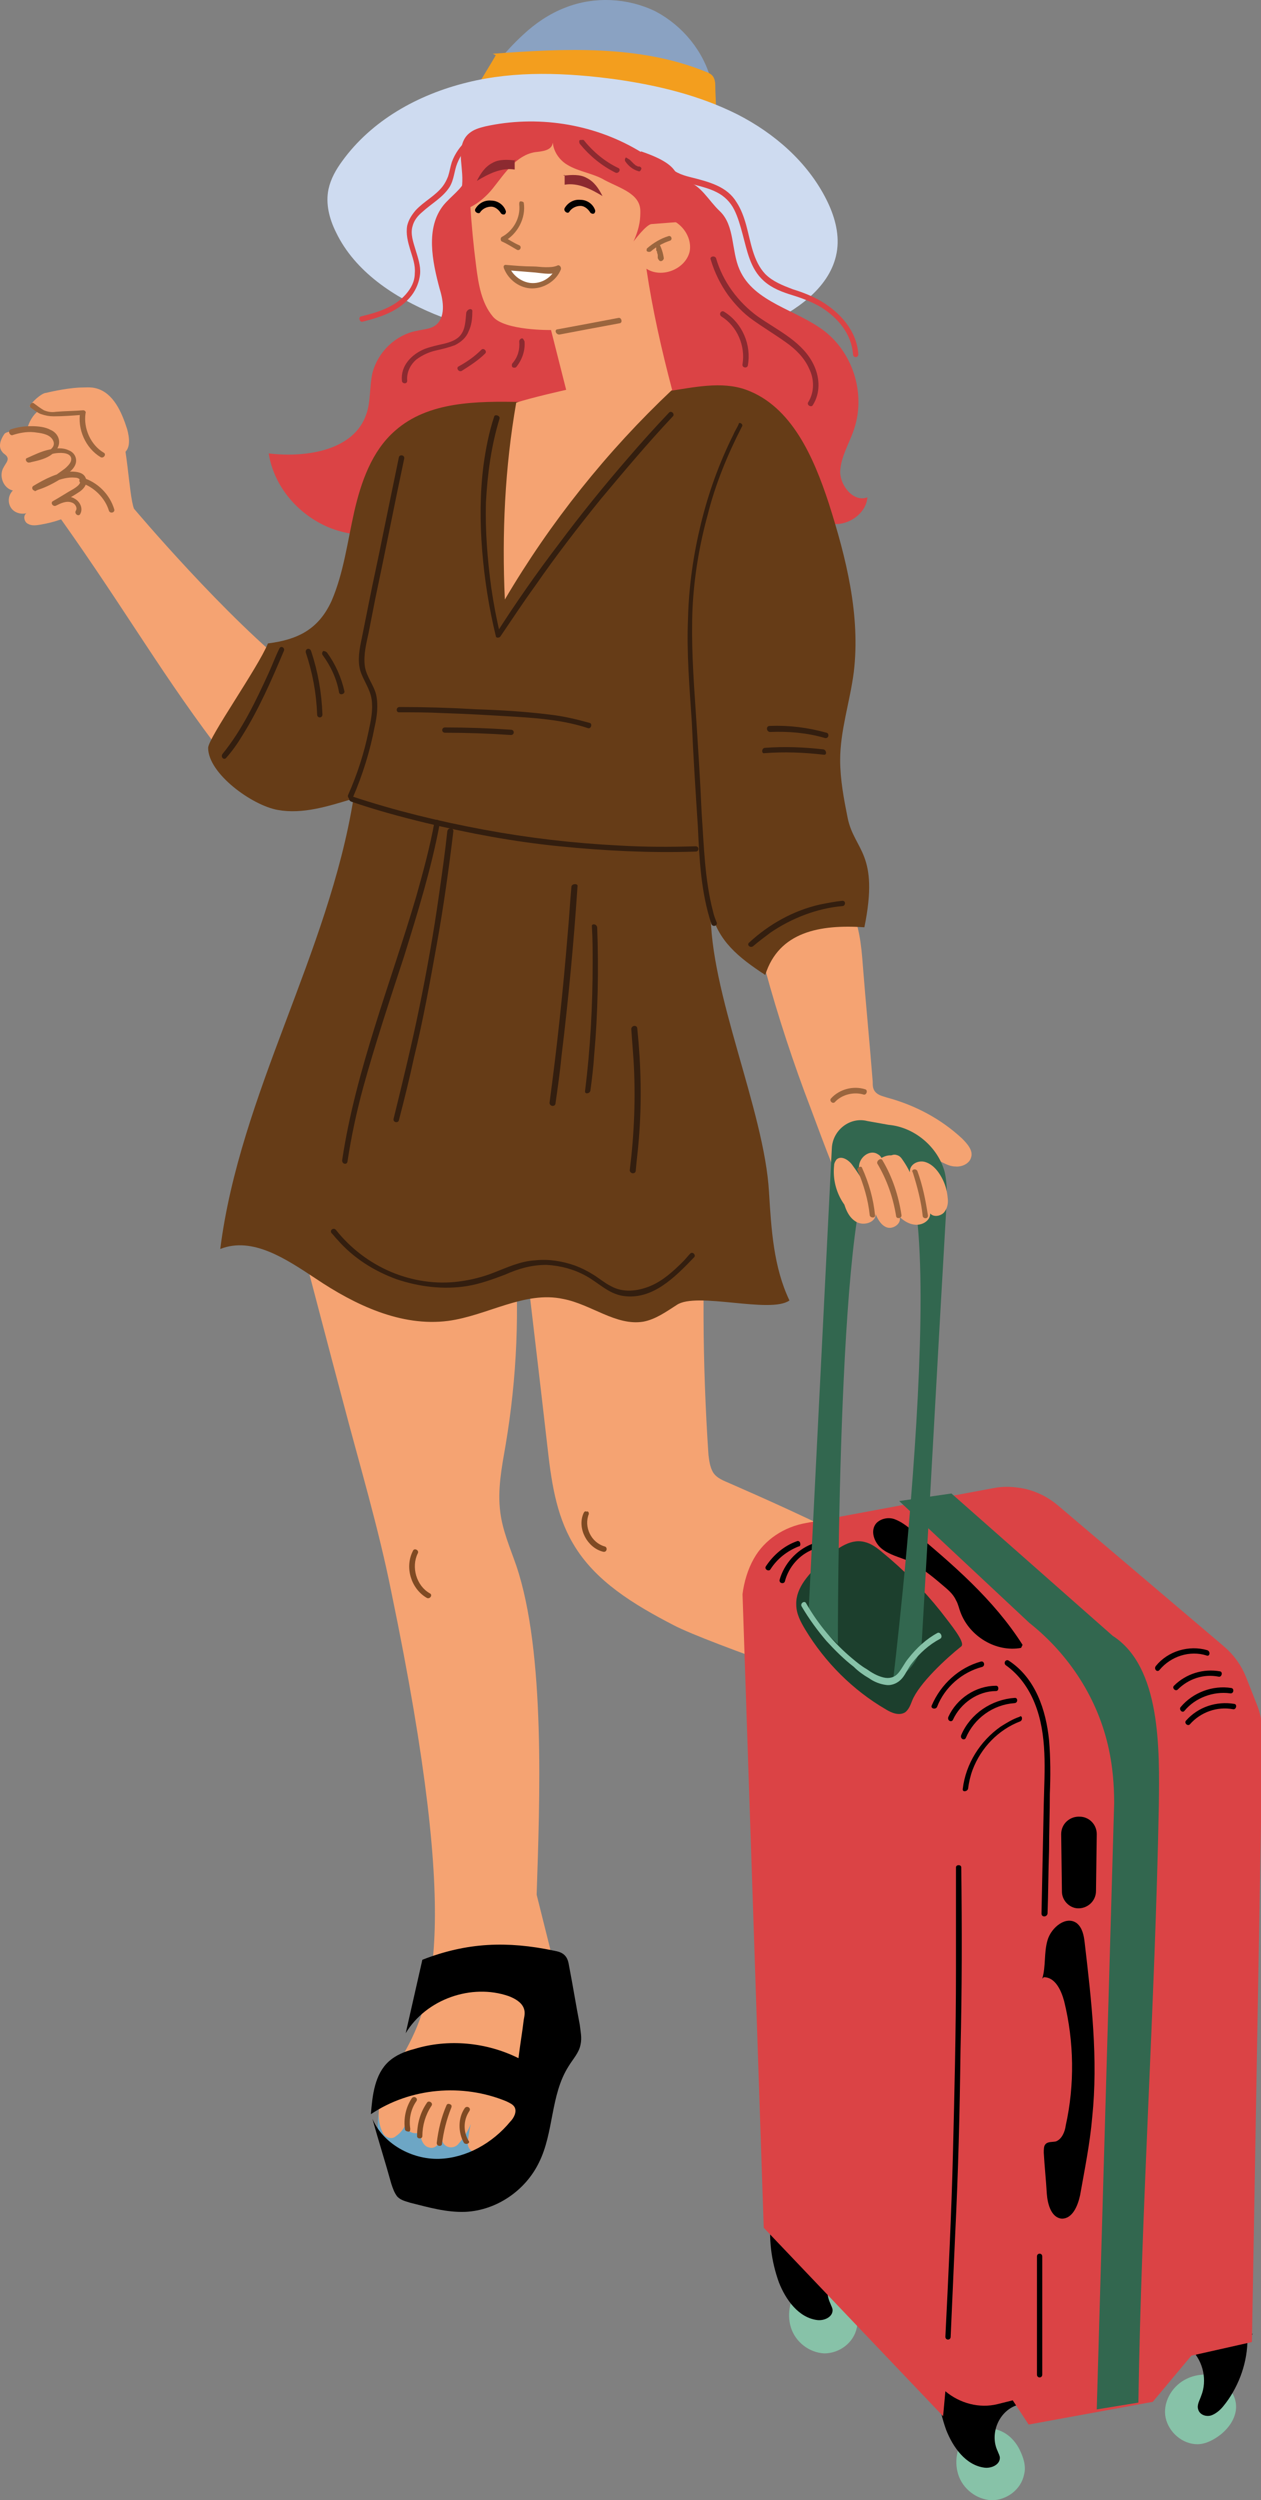 <svg xmlns="http://www.w3.org/2000/svg" width="166.6" height="330.3" style="overflow:visible;enable-background:new 0 0 166.6 330.3" xml:space="preserve">
    <rect width="100%" height="100%" fill="#808080" stroke="none"/>
    <style>
        .st3{fill:#f5a372}.st4{fill:#7f4a23}.st6{fill:#db4345}.st7{fill:#87c2a8}.st8{fill:#32674f}.st12{fill:#9a653e}.st13{fill:#8c2a30}.st14{fill:#331e0f}
    </style>
    <path d="M62.8 12.9c1.5-3.1 3.7-5.9 6.3-8.3 1.6-1.5 3.5-2.8 5.6-3.6 3.8-1.5 8.2-1.3 11.9.5 3.6 1.9 6.4 5.3 7.4 9.3.7 2.8.6 5.7.2 8.5-10.1-3.8-20.7-7.6-31.4-6.6v.2z" style="fill:#8aa2c2"/>
    <path d="M65.1 7.1c9.5-.7 19.4-1.2 28.2 2.4.3.1.7.3.9.6.2.3.3.7.3 1.1 0 1.1.1 2.2.1 3.4-10.1-3.3-21-3.2-31.6-3.1.8-1.4 1.7-2.8 2.5-4.2l-.4-.2z" style="fill:#f39e1e"/>
    <path d="M55.7 265.1c.2 3-1.5 5.7-3.1 8.3-1.6 2.6-3.1 5.5-2.6 8.4.5 2.8 2.9 4.9 5.5 6 4.6 1.9 10.5.9 13.4-3.1 3.1-4.2 2.2-10.2 4-15.2.7-1.9 1.8-3.7 1.7-5.7-.1-1.7-1.1-3.2-2.4-4.2-1.3-1.1-2.8-1.8-4.3-2.5l-12.2 8z" style="fill:#6da6c5"/>
    <path class="st3" d="M70.9 250.3c.4-12.3 1.2-32-2.7-43.5-.8-2.3-1.8-4.6-2.1-7-.4-3 .2-6 .7-8.9 1.5-8.9 1.9-18 1.1-27-.1-.7-.1-1.4-.5-2-.5-.8-1.4-1.2-2.3-1.5-6.5-2.2-13.8-2.2-20.3-.1l-5.1 3.6c1.9 7.1 3.7 14.1 5.6 21.2 2.2 8.4 4.7 16.7 6.4 25.2 9.5 45.9 5.3 54.6 1.2 61.8-1 1.7-2 3.3-2.6 5.2-.4 1.5-.4 3.2.3 4.5.3.6 1.2.9 1.7.4.6-.4 1-.9 1.3-1.6 0 1.1 1.3 1.5 2 1 0 .4 0 .8.1 1.1.2.5.5.9 1 1 .7.2 1.1-.3 1.4-.7.1-.2.2-.4.3-.5v.2c.2 1 1.4 1.3 2.1.6.7-.8 1.3-1.7 1.7-2.7-.2.8-.3 1.6-.4 2.4-.1 1 .9 1.7 1.8 1.2 2.1-1.2 3.8-3 4.7-5.2.8-1.8 1-3.8 1.2-5.8.8-7.2 2.6-7.7 3.4-14.9l-2-8z"/>
    <path d="M53.6 268.6c2.7-4.5 8.7-6.6 13.6-4.9.8.3 1.7.8 2 1.6.2.5.1 1 0 1.5-.2 1.7-.5 3.4-.7 5.1-4.2-2.1-9.3-2.6-13.8-1.2-1.2.3-2.4.8-3.3 1.6-1.9 1.7-2.2 4.5-2.4 7 5.2-3.5 12.1-4.1 17.9-1.7.4.2.9.4 1.1.8.3.6-.1 1.4-.6 1.9-2.3 2.8-5.8 4.8-9.4 4.9-3.6.1-7.4-2-8.8-5.3.8 2.9 1.7 5.7 2.5 8.6.2.6.4 1.2.8 1.7.5.5 1.1.6 1.7.8 2.4.6 4.8 1.3 7.3 1.2 4.1-.2 7.9-2.8 9.7-6.5 2-4 1.5-8.9 3.9-12.7.6-1 1.4-1.8 1.6-2.9.2-.9 0-1.7-.1-2.6-.5-2.6-.9-5.1-1.4-7.7-.1-.6-.2-1.1-.6-1.5-.4-.4-.9-.5-1.4-.6-6.2-1.3-11.5-1.1-17.4 1.2l-2.2 9.7z"/>
    <path class="st4" d="M61.3 283.1c-.8-1.4-.8-3.3.1-4.6.3-.4.9 0 .6.4-.8 1.2-.8 2.7-.1 3.9.3.3-.3.6-.6.3zM57.7 283.1c.2-1.7.6-3.4 1.3-5 .1-.2.3-.2.5-.1s.2.3.1.5c-.6 1.5-1 3.1-1.2 4.7 0 .4-.7.4-.7-.1zM55.1 282.2c0-1.6.4-3.1 1.3-4.4.2-.4.9 0 .6.4-.8 1.2-1.2 2.6-1.2 4 0 .4-.7.4-.7 0zM53.5 281.3c-.2-1.4.1-2.9.9-4.1.3-.4.9 0 .6.4-.7 1-1 2.3-.8 3.6 0 .2 0 .4-.2.4s-.5-.1-.5-.3z"/>
    <path d="M73.8 47.1c-5.3-2.2-11-3.4-16.4-5.6-5.3-2.2-10.5-5.6-13-10.8-.9-1.8-1.4-3.8-1-5.7.3-1.4 1-2.6 1.8-3.7 3.9-5.4 10-8.8 16.5-10.4 6.4-1.6 13.2-1.3 19.8-.4 5.5.8 10.9 2.1 15.9 4.6 4.9 2.5 9.3 6.3 11.8 11.3 1 2 1.7 4.3 1.4 6.6-.6 4.5-4.7 7.6-8.8 9.6-7.5 3.7-15.9 5.4-24.3 5l-3.7-.5z" style="fill:#cedbf0"/>
    <path class="st6" d="M84.7 20c5.9 2 3.9 3.4 5.9 3.9 2 .5 3 2.6 4.5 4 2 1.9 1.5 5.2 2.6 7.7 1.9 4.4 7.6 5.3 11.3 8.2 3.8 3 5.4 8.4 3.8 13-.6 1.8-1.7 3.5-1.8 5.5 0 1.9 1.8 4.1 3.6 3.4-.2 2.6-3.6 4.4-5.8 3.1-2.4-1.3-2.8-4.7-5-6.3-1.8-1.4-4.4-1.3-6.5-.4-2.1.9-3.8 2.5-5.6 3.9-3 2.5-6.4 4.6-10.1 5.7-3.8 1-8 .8-11.3-1.2-2.4-1.5-4.4-3.9-7.2-4.1-2.5-.2-4.7 1.5-6.9 2.6-3.9 2-8.7 2.3-12.7.7-4.1-1.7-7.3-5.4-8-9.8 5 .6 11.3-.4 12.9-5.2.6-1.7.4-3.6.8-5.4.7-2.8 3.1-5.1 5.9-5.6.8-.2 1.7-.2 2.4-.7 1.4-1 1.1-3.2.6-4.8-1-3.7-1.9-8.1.5-11.1 1-1.2 2.4-2.1 3-3.5.5-1 .5-2.1 1-3.1 1.2-2.2 4.3-2.4 6.8-2.3 2.4.1 4.8.2 7 1 2.2.9 4.2 2.6 4.6 5l3.7-4.2z"/>
    <path class="st3" d="M6.2 66c9.5 13.1 14.3 21.8 22.2 32.3.4.5.8 1 1.4 1.2 1 .4 2-.2 2.8-.8 3.2-2.4 5.6-5.8 6.7-9.7-9.3-7.2-21.6-21.8-21.6-21.8-.7-1.8-.9-9.5-2.1-11-1.2-1.5-3.1-2.7-5-2.5-1.2.1-4.8-.2-5.7.7-3.2 3-.8 9.7 2.2 12.9L6.2 66zM68.9 161.6c1.1 9.8 2.3 19.6 3.4 29.3.5 4.5 1.1 9.1 3.4 13 2.9 5 8.1 8.1 13.3 10.8 4.8 2.5 24.7 9.1 29.6 11.3.6.3 1.2.5 1.9.5.7-.1 1.4-.5 1.9-1 3.3-2.8 5.9-6.3 7.5-10.3-4.6-6.6-26.1-16-33.4-19.2-.9-.4-1.8-.7-2.3-1.5-.4-.7-.5-1.5-.6-2.3-.8-12-.9-24.1-.1-36.1-8.4-1.4-17.3.9-24 6.2l-.6-.7zM101.1 128.1c1.7 6.2 3.7 12.3 6 18.3.4 1 3.8 10.5 4.6 11.2 1.3 1.2 7.4-1 9.2-.9 3.5.2-.2-5.1 2.9-3.5.8.4 1.6.9 2.4.9.9.1 1.9-.4 2.1-1.2.3-.9-.5-1.8-1.2-2.5-2.8-2.6-6.2-4.4-9.9-5.4-.6-.2-1.2-.3-1.6-.8-.3-.4-.3-.8-.3-1.3-.4-5.1-.9-10.2-1.3-15.3-.2-2.8-.5-5.6-1.8-8.1-2.8.2-5.6.7-7.9 2.2-2.3 1.5-3.9 4.3-3.5 7l.3-.6z"/>
    <path class="st7" d="M161.4 315c1.3.4 2 1.9 1.9 3.2-.1 1.3-.9 2.5-2 3.4-.9.7-2 1.3-3.1 1.3-2 0-3.8-1.6-4.2-3.5s.7-4 2.5-5 4-.9 5.7.1l-.8.5zM128.3 322.2c.7-1.2 2.2-1.6 3.5-1.2 1.3.4 2.3 1.4 2.9 2.6.5 1 .9 2.2.6 3.3-.4 2-2.3 3.4-4.3 3.4-2-.1-3.8-1.5-4.4-3.4-.6-1.9-.1-4.1 1.3-5.5l.4.8zM106.2 302.8c.7-1.2 2.2-1.6 3.5-1.2 1.3.4 2.3 1.4 2.9 2.6.5 1 .9 2.2.6 3.3-.4 2-2.3 3.4-4.3 3.4-2-.1-3.8-1.5-4.4-3.4-.6-1.9-.1-4.1 1.3-5.5l.4.8z"/>
    <path d="M164.8 309.5c-.1 3-1.3 6.1-3.2 8.4-.4.5-1 1-1.6 1.2-.7.2-1.5-.1-1.7-.8-.2-.6.2-1.2.4-1.8.8-2 .3-4.5-1.3-6.1l8.1-2.1-.7 1.2zM134.5 317.7c-2.5.7-3.8 3.8-2.7 6.1.1.3.3.6.3.9 0 .9-1.1 1.4-2 1.3-2.5-.3-4.2-2.7-5.1-5-1-2.8-1.4-5.8-1-8.7 3.6.7 7.2 1.8 10.5 3.4v2zM112.4 298.2c-2.5.7-3.8 3.8-2.7 6.1.1.3.3.6.3.9 0 .9-1.1 1.4-2 1.3-2.5-.3-4.2-2.7-5.1-5-1-2.8-1.4-5.8-1-8.7 3.6.7 7.2 1.8 10.5 3.4v2z"/>
    <path class="st6" d="M98.1 210.6c.2-1.6.7-3.3 1.5-4.7 1.4-2.5 4-4.2 6.9-4.7l24.7-4.6c1.4-.3 2.9-.2 4.3.1 1.6.4 3 1.1 4.3 2.2l21.9 18.6c1.3 1.1 2.3 2.5 2.9 4l1.5 3.8c.5 1.3.7 2.6.7 4l-1.4 80.1-8 1.8-5.1 6.1-16.4 3-2.1-3.2-2 .5c-2.4.6-5-.1-6.9-1.7l-.3 3.3-23.7-24.9-2.8-83.7z"/>
    <path class="st8" d="M150.4 317.4c.4-26.2 2.2-52.6 2.7-78.8.1-7.5.3-18.4-6.1-22.5l-21.3-18.8-6.9 1 17.2 16.1c5.3 4.2 9.1 10.1 10.5 16.7.5 2.3.7 4.7.7 7.1l-2.3 80.1 5.5-.9z"/>
    <path d="M134.9 217.7c-3.3.6-6.8-1.5-8-4.7-.2-.5-.3-1.1-.6-1.6-.4-.9-1.2-1.5-1.9-2.1-1.4-1.2-2.8-2.3-4.4-3.1-1.2-.5-2.5-.8-3.5-1.6s-1.6-2.4-.7-3.4c.6-.6 1.6-.8 2.4-.5.8.3 1.5.8 2.2 1.4 5.4 4.5 10.9 9.2 14.7 15.2l-.2.4zM137.7 261.4c.5-1.7.2-3.4.7-5.1.5-1.7 2.5-3.3 3.9-2.2.7.6.9 1.6 1 2.5.9 7.7 1.8 15.4 1 23.1-.3 3.5-1 6.9-1.6 10.3-.3 1.4-1 3.1-2.4 3.1-1.4-.1-1.9-1.9-2-3.3-.1-1.8-.3-3.6-.4-5.4 0-.4 0-.9.2-1.1.3-.4.9-.3 1.4-.4.8-.3 1.2-1.3 1.3-2.1 1.2-5.4 1.1-11.1-.2-16.4-.4-1.5-1.2-3.2-2.7-3.2l-.2.2z"/>
    <path d="M127 217.5c-1.9 1.5-5.6 4.9-6.5 7.2-.2.5-.4 1.1-.9 1.5-.8.5-1.8.1-2.6-.4-4.3-2.5-8-6.2-10.6-10.5-.6-1-1.2-2.1-1.2-3.3-.1-2.3 1.8-4.2 3.5-5.8 1.6-1.4 3.5-3 5.5-2.5.9.2 1.7.8 2.4 1.4 2.8 2.3 5.4 4.9 7.7 7.8 1.3 1.7 3.3 4.1 2.7 4.6z" style="fill:#1c3f2d"/>
    <path d="m137.6 252.8.3-14.5c.1-4.4.5-9.1-1.2-13.3-.8-2-2.1-3.8-3.8-5-.4-.3 0-.9.4-.6 3.5 2.3 4.9 6.5 5.3 10.5.2 2.4.2 4.8.1 7.1 0 2.5-.1 5-.1 7.4-.1 2.8-.1 5.6-.2 8.4-.1.5-.8.5-.8 0zM137.7 298.1v15.6c0 .5-.7.5-.7 0v-15.6c0-.5.7-.5.7 0zM127 246.7c.1 8.1.1 16.1-.1 24.2-.1 8.1-.3 16.1-.7 24.2-.2 4.5-.4 9-.6 13.6 0 .5-.7.5-.7 0 .4-8.1.8-16.1 1-24.2.2-8.1.4-16.1.4-24.2v-13.6c0-.4.7-.4.7 0z"/>
    <path d="M134.8 227.4c-2.9 1.1-5.2 3.5-6.3 6.4-.3.8-.5 1.7-.6 2.5-.1.4-.8.5-.7 0 .4-3.3 2.3-6.3 5-8.2.8-.5 1.6-1 2.5-1.3.3-.3.5.4.1.6zM134 225c-2.8.2-5.3 2-6.4 4.6-.2.4-.8.1-.6-.4 1.2-2.8 4-4.7 7.1-4.9.4 0 .4.7-.1.7zM131.6 223.4c-2.4 0-4.7 1.6-5.7 3.8-.2.4-.8.1-.6-.4 1.1-2.4 3.6-4.1 6.3-4.1.4 0 .4.7 0 .7zM129.8 220.2c-2.7.7-5 2.7-6 5.3-.2.4-.9.2-.7-.2 1.2-2.8 3.6-5 6.5-5.8.4-.1.6.5.2.7zM107.4 204.7c-1.8.7-3.2 2.3-3.7 4.2-.1.4-.8.3-.7-.2.6-2.1 2.2-3.9 4.2-4.7.2-.1.4.1.4.2.1.3 0 .5-.2.5zM105.5 204.3c-1.5.6-2.8 1.6-3.7 3-.2.4-.9 0-.6-.4 1-1.5 2.4-2.7 4.1-3.3.2-.1.4.1.4.2.1.3 0 .5-.2.5zM162.9 225.8c-2.1-.4-4.3.4-5.7 2-.3.3-.8-.2-.5-.5 1.6-1.8 4-2.6 6.4-2.2.4.1.2.8-.2.7zM162.5 223.7c-2.2-.3-4.6.6-6 2.3-.3.4-.8-.2-.5-.5 1.6-1.9 4.2-2.9 6.7-2.5.4.1.3.8-.2.7zM161 221.5c-2-.4-4 .3-5.4 1.7-.3.3-.8-.2-.5-.5 1.6-1.6 3.9-2.3 6.1-1.9.4.1.2.8-.2.7zM159.4 218.7c-2.2-.7-4.7.1-6.2 1.9-.3.4-.8-.1-.5-.5 1.6-2 4.4-2.8 6.8-2.1.5.2.3.9-.1.7zM144.8 249.8l.1-7.5c0-1.2-.9-2.2-2.1-2.3h-.1c-1.3-.1-2.5.9-2.5 2.3l.1 7.6c0 1.1.9 2.1 2 2.2 1.3.1 2.5-.9 2.5-2.3z"/>
    <path class="st8" d="M117.4 148.6c3.4.3 6.5 2.9 7.4 6.2.4 1.7.3 3.4.2 5.2-1.1 18.9-2.1 37.8-3.2 56.6-.1 2.3-1.6 4.5-3.8 5.3 0 0 9.3-76.6-1.9-68.7-5.5 0-5.4 64-5.4 64l-3.9-3.7 3.1-61.8c.1-2.4 2.4-4.2 4.7-3.6l2.8.5z"/>
    <path class="st7" d="M124.2 216.5c-1.5.8-2.7 1.9-3.7 3.2-.5.6-.8 1.4-1.3 2-.5.6-1.3 1-2.1.9-.8-.1-1.6-.4-2.3-.9-.7-.4-1.4-.9-2-1.5-1.3-1-2.5-2.2-3.6-3.4-1.2-1.4-2.3-2.9-3.3-4.6-.2-.4.4-.8.6-.4 1.6 2.8 3.7 5.3 6.1 7.3.6.5 1.2 1 1.9 1.4.7.5 1.4.9 2.2 1.1.8.2 1.5 0 2-.6s.8-1.3 1.3-1.9c1.1-1.4 2.4-2.6 3.9-3.4.4-.1.7.6.3.8z"/>
    <path class="st3" d="M111.6 159.2a7.5 7.5 0 0 1-1.4-5.2c0-.3.1-.5.3-.8.6-.6 1.6 0 2.1.7.8 1.1 1.5 2.2 2.1 3.3-.7-1-1.4-2.1-1.2-3.2.1-1.2 1.5-2.2 2.5-1.5.4.2.6.7.7 1 .5 1 .9 2 1.4 2.9-.6-.7-1.1-1.4-1.2-2.3 0-.9.8-1.8 1.6-1.5.4.1.6.4.8.7.7 1 1.2 2.1 1.6 3.3-.4-.7-.9-1.6-.6-2.3.3-.7 1.2-1 1.9-.8.7.2 1.3.7 1.8 1.4.7 1 1.1 2.1 1.2 3.3.1.7 0 1.4-.5 2-.5.5-1.4.6-1.8.1 0 .9-.9 1.5-1.8 1.5s-1.7-.5-2.3-1.1c.4.8-.6 1.6-1.4 1.5s-1.4-1-1.7-1.8c0 1.1-1.6 1.6-2.6 1s-1.4-1.7-1.7-2.8l.2.6z"/>
    <path d="M68.8 53.1C63 53 56.6 53 52.2 56.9c-3.1 2.7-4.5 6.8-5.4 10.7-.9 4-1.4 8.1-3 11.8-1.7 3.7-4.4 5.1-8.4 5.6-1.3 3.2-7.9 12.5-7.9 13.8 0 3.4 5.8 7.6 9.2 8.2 3.3.6 6.7-.5 10-1.5-3.3 20.5-15 39-17.6 59.5 4.3-1.7 8.8 1.4 12.6 3.9 5.2 3.5 11.3 6.4 17.5 5.6 5.2-.7 10.1-4 15.2-2.9 3.7.7 7 3.6 10.6 3 1.6-.3 3-1.3 4.4-2.2 2.6-1.8 12.4 1.2 14.9-.6-2.1-4.4-2.4-9.4-2.7-14.3-.6-10.8-7.9-26.5-7.7-37.3.9 4.1 3.7 6.3 7.2 8.6 1.8-5.7 7.2-6.7 13.1-6.3 2-9.8-1.3-10.1-2.2-14.4-.5-2.5-1-5.1-1-7.7 0-3.9 1.3-7.7 1.8-11.6.9-7.5-1-15.1-3.3-22.3-2-6.1-4.9-12.8-10.9-15-3.3-1.2-7-.3-10.5.2-6.4.8-12.8 1-19.2 1.8l-.1-.4z" style="fill:#663c17"/>
    <path class="st3" d="M10.5 51.2c.7 0 1.5-.1 2.2.1 2.3.6 3.4 3.2 4.1 5.4.3 1.1.5 2.6-.5 3.2-.9.6-2.1-.2-2.7-1.1-.6-.9-.9-2-1.7-2.8-.6-.6-3.3-.3-4.1-.6-1.7-.7-2.2-1.1-3.9-1.7.2-.5 1.6-1.8 2.2-1.8 0 0 2.4-.6 4.4-.7zM4.2 56.3c-.3.8-3 .4-3.6 1-.5.7-.9 1.7-.3 2.4.2.3.6.4.7.8.1.4-.3.8-.5 1.2-.7 1.1-.1 2.8 1.2 3.1-.6.6-.7 1.5-.3 2.2s1.3 1 2.1.8c-.5.3-.3 1.2.2 1.4.5.3 1.1.2 1.7.1 1.7-.3 3.4-.8 4.8-1.8s2.4-2.8 2-4.5c-1.2.3-2.4 1.1-3.2 2.1.7-.7 1.6-.9 2.3-1.6.7-.6-.5-2.1-1.4-2.2-.3 0 .7 0 .4.1-.9.3-1.8.7-2.6 1.1 1.1-.4 2.5-1.3 2.1-2.4-.2-.8-1.2-1.1-2-.8-.8.2-1.4.8-1.9 1.4.8-.1 1.5-.7 1.7-1.5.2-.8-.2-1.7-.9-2.1-1.3-.8-1.4 1.3-2.1-.1l-.4-.7zM61.8 18.9c.1 5.4.4 10.8 1.1 16.2.3 2.4.7 4.9 2.2 6.7 1.5 1.9 7.7 1.8 7.7 1.8l2 7.9s-4.9 1.1-6.6 1.7c-1.5 8.6-1.9 17.3-1.5 26 6-10.2 13.5-19.6 22.1-27.7-1.4-5.3-2.6-10.6-3.4-16 2 1.3 5.1.1 5.7-2.2.5-2.3-1.7-4.8-4.1-4.5-.9-1.9.5-4.4-.6-6.1-.5-.7-1.3-1.1-2.1-1.5-6.1-2.9-12.9-5.4-19.6-4-1.3.3-2.8.9-2.9 2.2v-.5z"/>
    <path d="M66.9 35.3c1.7.1 3.3.2 5 .3.6 0 1.3.1 1.9-.3-.6 1.4-2 2.3-3.5 2.3-1.6 0-3-.9-3.4-2.3z" style="fill:#fff"/>
    <path class="st12" d="M66.9 35c1.2.1 2.3.2 3.5.2.6 0 1.1.1 1.7.1.5 0 1 0 1.5-.2.3-.2.6.2.5.5-.6 1.5-2.2 2.5-3.8 2.5-1.6 0-3.1-1.1-3.7-2.6-.2-.4.5-.6.7-.2.5 1.2 1.8 2.1 3.1 2.1 1.4 0 2.6-.9 3.1-2.1l.5.5c-1 .6-2.2.3-3.3.2-1.2-.1-2.5-.2-3.7-.3-.6-.1-.6-.8-.1-.7zM85.5 32.8c.8-.7 1.8-1.3 2.8-1.6.2-.1.4.1.4.2.1.2-.1.4-.2.4-.9.3-1.8.8-2.5 1.4-.1.1-.4.1-.5 0-.1 0-.1-.3 0-.4z"/>
    <path class="st12" d="M87.1 32.2c.3.6.5 1.2.6 1.9 0 .2-.2.4-.4.4s-.3-.2-.4-.4v-.4c0-.1-.1-.3-.1-.4 0-.1 0-.1-.1-.2v-.4c0-.1-.1-.1-.1-.2-.1-.2 0-.4.1-.5.1 0 .3.1.4.2zM68.3 33c-.7-.4-1.3-.8-2-1.1-.2-.1-.2-.5 0-.6 1.5-.8 2.5-2.5 2.3-4.3 0-.2 0-.4.2-.4s.4.1.4.2c.3 2-.8 4.1-2.6 5.1v-.6c.7.4 1.3.8 2 1.1.4.2.1.8-.3.6z"/>
    <path d="M74.6 27.5c.4-.7 1.2-1.2 2.1-1.1.8 0 1.6.5 1.9 1.3.1.2 0 .4-.1.5-.2.1-.4 0-.5-.1-.3-.5-.8-.9-1.3-.9-.6 0-1.2.3-1.5.8-.2.3-.8-.1-.6-.5zM62.8 27.6c.4-.7 1.2-1.2 2.1-1.1.8 0 1.6.5 1.9 1.3.1.2 0 .4-.1.5-.2.1-.4 0-.5-.1-.3-.5-.8-.9-1.3-.9-.6 0-1.2.3-1.5.8-.2.2-.8-.1-.6-.5z"/>
    <path class="st12" d="M73.7 43.5c2.7-.5 5.4-1 8-1.5.4-.1.6.6.2.7-2.7.5-5.4 1-8 1.5-.5 0-.7-.7-.2-.7zM4.5 53.3c.4.3.8.6 1.3.9.5.2 1 .3 1.6.2 1.2-.1 2.4-.1 3.6-.2.2 0 .4.2.3.4-.3 2 .7 4.2 2.4 5.2.4.2 0 .8-.4.6-2-1.2-3.1-3.7-2.7-6 .1.1.2.3.3.4-1.3.1-2.5.2-3.8.2-.6 0-1.1-.1-1.7-.3-.5-.2-1-.6-1.4-.9-.2-.2.2-.8.5-.5zM1.5 56.7c.9-.3 1.8-.4 2.7-.4.8 0 1.8.1 2.5.5.7.3 1.2 1 1.1 1.8-.1.7-.6 1.2-1.2 1.6-.8.5-1.8.7-2.7.9-.4.1-.7-.5-.3-.6.9-.4 1.9-.9 2.9-1.1.9-.2 1.8-.3 2.6.1.8.3 1.2 1.2.8 2-.2.4-.5.7-.9 1l-1.2.9c-1 .6-2 1.1-3.1 1.4-.4.1-.6-.4-.3-.6 1.5-.9 3.2-1.8 5-1.9.7 0 1.6.1 1.9.8.4.8-.3 1.6-1 2-.9.6-1.9 1.1-2.9 1.7-.1-.2-.2-.4-.4-.6.9-.4 2-.9 2.9-.3.7.4 1.1 1.3.7 2-.2.4-.8 0-.6-.4.3-.4-.1-1-.5-1.1-.7-.3-1.5.1-2.1.4-.4.2-.8-.4-.4-.6.9-.5 1.8-1.1 2.7-1.6.3-.2.8-.5.9-.9.1-.4-.3-.6-.7-.6-.9-.1-1.9.2-2.7.5-.9.4-1.7.9-2.6 1.3l-.3-.6c1-.3 2-.8 2.9-1.4.8-.6 1.3-.9 1.6-1.2.3-.3.7-.7.6-1.2-.2-.8-1.6-.7-2.2-.6-1.1.2-2.1.7-3.2 1.2l-.3-.6c.9-.2 4.3-.9 3.2-2.5-.5-.7-1.6-.8-2.4-.9-1-.1-2 .1-2.9.4-.4 0-.6-.7-.1-.8z"/>
    <path class="st6" d="M73.5 17.3c-1.1 1.4-.1 3.6 1.5 4.5 1.5.9 3.4 1.1 4.9 2 2.1 1.1 4.7 1.8 4.7 4.1 0 .8 0 2-.9 4 0 0 1.7-2.3 2.4-2.3l3.9-.3c-1.2-1.9-1.1-4.4-2.2-6.3-.8-1.4-2.2-2.4-3.6-3.2-6-3.5-13.3-4.6-20.1-3.1-.8.2-1.5.4-2.1.9-1 .8-1.2 2.2-1.1 3.5.1 1.3.3 2.5.1 3.8-.2 1.2-1.1 2.5-2.4 2.6 2.2 1.2 4.9-.6 6.5-2.6 1.6-2 3.1-4.4 5.6-4.8.9-.1 2.1-.2 2.3-1.1l.5-1.7zM88.2 21.7c.7 1 1.8 1.4 3 1.7 1.2.3 2.4.6 3.5 1.1 1.1.5 2 1.2 2.6 2.2.6.9 1 2 1.3 3.1.6 2.2.9 4.7 2.5 6.4 1 1 2.3 1.5 3.6 2 1.3.4 2.6.9 3.8 1.6 2.5 1.5 4.7 3.9 4.9 7 0 .5-.7.5-.7 0-.2-2.7-2-4.8-4.2-6.2-1.2-.7-2.5-1.2-3.8-1.6-1.3-.4-2.7-.9-3.8-1.9-1.8-1.6-2.2-4-2.8-6.2-.3-1.1-.6-2.2-1.1-3.2-.5-1-1.3-1.8-2.3-2.3-2.3-1.2-5.4-1-7.1-3.3-.3-.4.3-.7.6-.4z"/>
    <path class="st6" d="M62.2 19c-.8.7-1.4 1.6-1.8 2.6-.4 1-.4 2.1-1 3.1-.9 1.4-2.4 2.2-3.6 3.3-.6.5-1.1 1.1-1.3 1.9-.3 1 .1 2.1.4 3.1.3 1 .7 2.1.6 3.2-.1 1-.5 2-1.1 2.8-1.6 2.1-4.1 2.9-6.5 3.5-.4.1-.6-.6-.2-.7 2.1-.5 4.4-1.2 5.9-2.9.7-.8 1.2-1.7 1.2-2.8.1-1.1-.3-2.1-.6-3.1s-.6-2.1-.4-3.2c.2-.8.6-1.4 1.1-2 1.1-1.2 2.6-1.9 3.6-3.2.3-.4.5-.8.7-1.3.2-.6.3-1.3.5-1.9.4-1.1 1.1-2.1 2-2.9.3-.3.8.2.5.5z"/>
    <path class="st13" d="M74.6 23.1v1.3c1.8-.3 3.5.6 5 1.5-.5-1-1.1-1.9-2.1-2.4-.9-.5-2-.4-3.1-.3l.2-.1zM68 21.1v1.3c-1.8-.3-3.5.6-5 1.5.5-1 1.1-1.9 2.1-2.4.9-.5 2-.4 3.1-.3l-.2-.1zM77.2 18.6c1.2 1.5 2.8 2.8 4.5 3.6.4.2 0 .8-.4.6-1.8-.9-3.4-2.2-4.7-3.8-.1-.2-.1-.4 0-.5.3 0 .5-.1.6.1zM83.2 21.1c0 .1 0 .1 0 0l.1.1s-.1-.1 0 0l.2.2.2.2.1.1s.1.1 0 0c0 0 .1 0 .1.1.1 0 .1.1.2.1s.1.1.2.1h.2c.2.1.3.2.2.4-.1.2-.2.3-.4.2-.7-.2-1.3-.7-1.7-1.3-.1-.2 0-.4.1-.5.2.1.3.2.5.3zM94.6 34.1c.9 3.1 2.9 5.8 5.5 7.7 2.7 1.9 6.1 3.4 7.5 6.6.7 1.6.8 3.5-.2 5.1-.2.4-.9 0-.6-.4.8-1.3.8-3 .1-4.4-.6-1.4-1.8-2.6-3.1-3.5-1.4-1-2.9-1.9-4.3-2.9-1.3-.9-2.4-2.1-3.3-3.3-1-1.4-1.8-3-2.3-4.7-.2-.4.5-.6.7-.2zM95.7 41.2c2.4 1.5 3.6 4.4 3.1 7.1-.1.4-.8.3-.7-.2.4-2.4-.7-5-2.8-6.3-.4-.3 0-.9.4-.6zM62.4 41.2c0 .9-.1 1.8-.5 2.6-.3.8-1 1.4-1.8 1.8-.8.3-1.6.5-2.5.7-.9.2-1.8.6-2.6 1.2-.8.7-1.3 1.7-1.2 2.8 0 .5-.7.4-.7 0-.2-2 1.3-3.5 3-4.2.8-.3 1.7-.5 2.6-.7.8-.2 1.7-.5 2.2-1.2.6-.8.6-1.9.7-2.9.2-.6.9-.6.8-.1zM64.1 46.7c-.9.9-2 1.6-3.1 2.3-.4.2-.8-.4-.4-.6 1.1-.6 2.1-1.3 3-2.2.3-.3.8.2.5.5zM69.3 45.1c.1 1.2-.3 2.4-1.1 3.4-.1.1-.4.1-.5 0-.1-.1-.1-.4 0-.5.7-.8 1-1.8.9-2.9 0-.2.2-.4.4-.4.1 0 .2.2.3.4z"/>
    <path class="st12" d="M10.9 63.1c2 .6 3.6 2.2 4.2 4.2.1.4-.5.6-.7.2-.5-1.7-2-3.2-3.7-3.7-.4-.1-.2-.8.2-.7zM113.9 154.3c.9 2 1.5 4.1 1.7 6.2.1.5-.7.4-.7 0-.2-2-.8-4-1.6-5.9-.2-.3.5-.7.6-.3zM116.6 153.3c1.3 2.2 2.1 4.6 2.5 7.2.1.4-.6.6-.7.2-.4-2.5-1.2-4.8-2.5-7-.1-.4.5-.8.7-.4zM121.2 154.7c.7 1.9 1.1 3.9 1.4 5.9 0 .5-.7.4-.7 0-.2-1.9-.7-3.8-1.3-5.7-.3-.4.4-.6.6-.2zM109.8 145.1c1.1-1.2 2.9-1.7 4.5-1.2.4.1.2.8-.2.7-1.3-.4-2.9 0-3.8 1-.3.3-.8-.2-.5-.5z"/>
    <path class="st4" d="M55.2 205.2c-.9 1.8-.2 4.3 1.6 5.3.4.2 0 .8-.4.6-2.1-1.2-3-4.1-1.8-6.3.2-.3.8 0 .6.4zM77.8 200c-.7 1.7.3 3.8 2.1 4.3.4.1.3.8-.2.7-2.1-.5-3.5-3.1-2.6-5.1.1-.2.2-.3.4-.2.2-.1.3.1.3.3z"/>
    <path class="st14" d="M46.5 105.2c5.7 1.9 11.5 3.3 17.4 4.4 5.9 1.1 11.9 1.8 17.9 2.1 3.4.2 6.7.2 10.1.1.5 0 .5.7 0 .7-6 .2-12-.1-18-.7s-11.9-1.7-17.7-3.1c-3.3-.8-6.6-1.7-9.8-2.8-.5-.2-.3-.9.1-.7z"/>
    <path class="st14" d="M98 56.4c-1.9 3.7-3.5 7.6-4.5 11.6-1.1 4-1.8 8.2-2 12.3-.2 4.5.1 9 .4 13.4.3 4.6.6 9.1.8 13.7.3 4.3.4 8.8 1.5 13 .1.5.3 1 .5 1.5.1.4-.5.6-.7.2-1.4-4.2-1.6-8.6-1.8-12.9-.3-4.6-.6-9.2-.8-13.8-.3-4.6-.7-9.1-.5-13.7.1-4.2.7-8.4 1.7-12.5s2.4-8 4.3-11.8c.2-.5.5-.9.7-1.4 0-.3.7 0 .4.4zM99 124.5c2.6-2.4 5.8-4.2 9.3-5 1-.2 2-.4 3-.5.5 0 .4.7 0 .7-3.4.3-6.7 1.6-9.5 3.5-.8.6-1.6 1.2-2.3 1.8-.4.3-.9-.2-.5-.5zM46 105c1.2-2.7 2.1-5.5 2.7-8.4.3-1.4.6-2.8.4-4.2-.2-1.4-1.1-2.5-1.5-3.8-.4-1.4-.1-2.9.2-4.3l.9-4.5c.6-3.1 1.3-6.1 1.9-9.2l2.1-10.2c.1-.4.8-.3.7.2-1.3 6.1-2.5 12.3-3.8 18.4-.3 1.5-.6 3.1-.9 4.6-.3 1.4-.7 2.9-.5 4.4.2 1.4 1.2 2.5 1.5 3.8.3 1.4.1 2.9-.2 4.2-.6 3.2-1.6 6.4-2.9 9.4-.2.4-.8 0-.6-.4zM66 55.3c-1.1 3.6-1.6 7.3-1.8 11.1-.1 3.8.2 7.5.7 11.2.3 2.1.7 4.2 1.2 6.3-.2 0-.4-.1-.6-.1 2.6-4.1 5.4-8.1 8.3-11.9 2.9-3.9 5.9-7.6 9.1-11.3 1.8-2.1 3.6-4.1 5.5-6.1.3-.3.8.2.5.5-3.3 3.5-6.4 7.2-9.5 10.9-3 3.7-6 7.6-8.7 11.5-1.6 2.2-3.1 4.5-4.6 6.7-.2.2-.6.2-.6-.1-.9-3.7-1.5-7.5-1.8-11.3-.3-3.8-.3-7.6.2-11.4.3-2.1.7-4.2 1.4-6.3.1-.3.8-.1.7.3zM101.7 95.9c2.5-.1 5 .2 7.5.9.4.1.3.8-.2.7-2.4-.7-4.8-.9-7.3-.8-.5-.1-.5-.8 0-.8zM101 98.8c2.6-.2 5.2-.1 7.8.2.4.1.5.8 0 .7-2.6-.3-5.2-.4-7.8-.2-.4.1-.4-.6 0-.7zM37.5 86c-1.6 3.8-3.3 7.7-5.5 11.2-.6 1-1.3 2-2.1 2.9-.3.4-.8-.1-.5-.5 2.6-3.2 4.4-7 6.1-10.7.5-1.1.9-2.2 1.4-3.2.2-.5.8-.1.6.3zM41.1 86c.9 2.7 1.4 5.5 1.5 8.4 0 .5-.7.5-.7 0-.1-2.8-.6-5.5-1.5-8.2-.1-.5.5-.7.7-.2zM43.2 86.2c1.1 1.5 1.9 3.3 2.3 5.1.1.4-.6.6-.7.2-.3-1.8-1.1-3.5-2.2-5-.1-.2 0-.4.1-.5.2 0 .4.1.5.2zM58.1 108.8c-1.1 5.9-2.9 11.7-4.7 17.5-1.9 5.8-3.8 11.5-5.4 17.3-.9 3.3-1.6 6.6-2.1 9.9-.1.4-.7.3-.7-.2.9-6 2.5-11.8 4.3-17.6 1.8-5.8 3.8-11.5 5.5-17.3.9-3.2 1.8-6.5 2.4-9.8.1-.5.8-.3.7.2zM59.9 109.8c-.6 5-1.3 10-2.2 15-.9 5-1.8 10-3 14.9-.6 2.8-1.3 5.6-2 8.3-.1.4-.8.3-.7-.2 1.2-4.9 2.4-9.8 3.4-14.7 1-4.9 1.9-9.9 2.6-14.9.4-2.8.8-5.6 1.1-8.4.1-.5.8-.5.8 0zM76.3 117.1c-.5 7.5-1.2 14.9-2.1 22.3-.2 2.1-.5 4.2-.8 6.3 0 .2-.1.4-.4.4-.2 0-.4-.2-.4-.4 1-7.4 1.8-14.9 2.4-22.3.2-2.1.3-4.2.5-6.3.1-.4.9-.4.8 0zM78.9 122.5c.2 5.6.1 11.3-.4 16.9-.1 1.6-.3 3.2-.5 4.7-.1.4-.8.5-.7 0 .7-5.6 1-11.3 1-16.9 0-1.6 0-3.2-.1-4.8-.1-.4.6-.4.7.1zM84.2 135.9c.5 4.9.6 9.8.2 14.6-.1 1.4-.3 2.8-.4 4.1 0 .2-.1.4-.4.4-.2 0-.4-.2-.4-.4.6-4.8.8-9.7.5-14.6-.1-1.4-.2-2.8-.3-4.1.1-.5.8-.5.8 0zM44.4 162.5c1.9 2.4 4.4 4.3 7.2 5.5 2.8 1.2 6 1.7 9 1.3 1.6-.2 3.2-.6 4.7-1.2 1.8-.7 3.5-1.5 5.4-1.6 1.8-.2 3.6.1 5.3.7.8.3 1.6.7 2.4 1.2.8.5 1.5 1.1 2.3 1.5 1.6.9 3.5.7 5.2 0 1.7-.7 3.1-2 4.4-3.3.3-.3.6-.7.9-1 .3-.3.8.2.5.5-2.5 2.6-5.5 5.7-9.4 5.1-1.9-.3-3.2-1.7-4.8-2.6-1.6-.9-3.4-1.4-5.3-1.5-2 0-3.7.5-5.5 1.3-1.6.6-3.2 1.2-5 1.5-3.1.5-6.3.1-9.3-.9-3-1.1-5.7-2.8-7.8-5.2-.3-.3-.5-.6-.8-.9-.3-.4.3-.8.6-.4zM52.8 93.4c3.4 0 6.8.1 10.1.3 3.2.1 6.5.3 9.7.7 1.8.2 3.5.6 5.3 1.1.4.1.2.8-.2.7-3-1-6.2-1.3-9.4-1.5-3.3-.2-6.6-.4-9.9-.5-1.9-.1-3.8-.1-5.7-.1-.4 0-.4-.7.1-.7zM58.8 96.1c2.9 0 5.8.1 8.7.3.5 0 .5.7 0 .7-2.9-.2-5.8-.3-8.7-.3-.5 0-.5-.7 0-.7z"/>
</svg>
